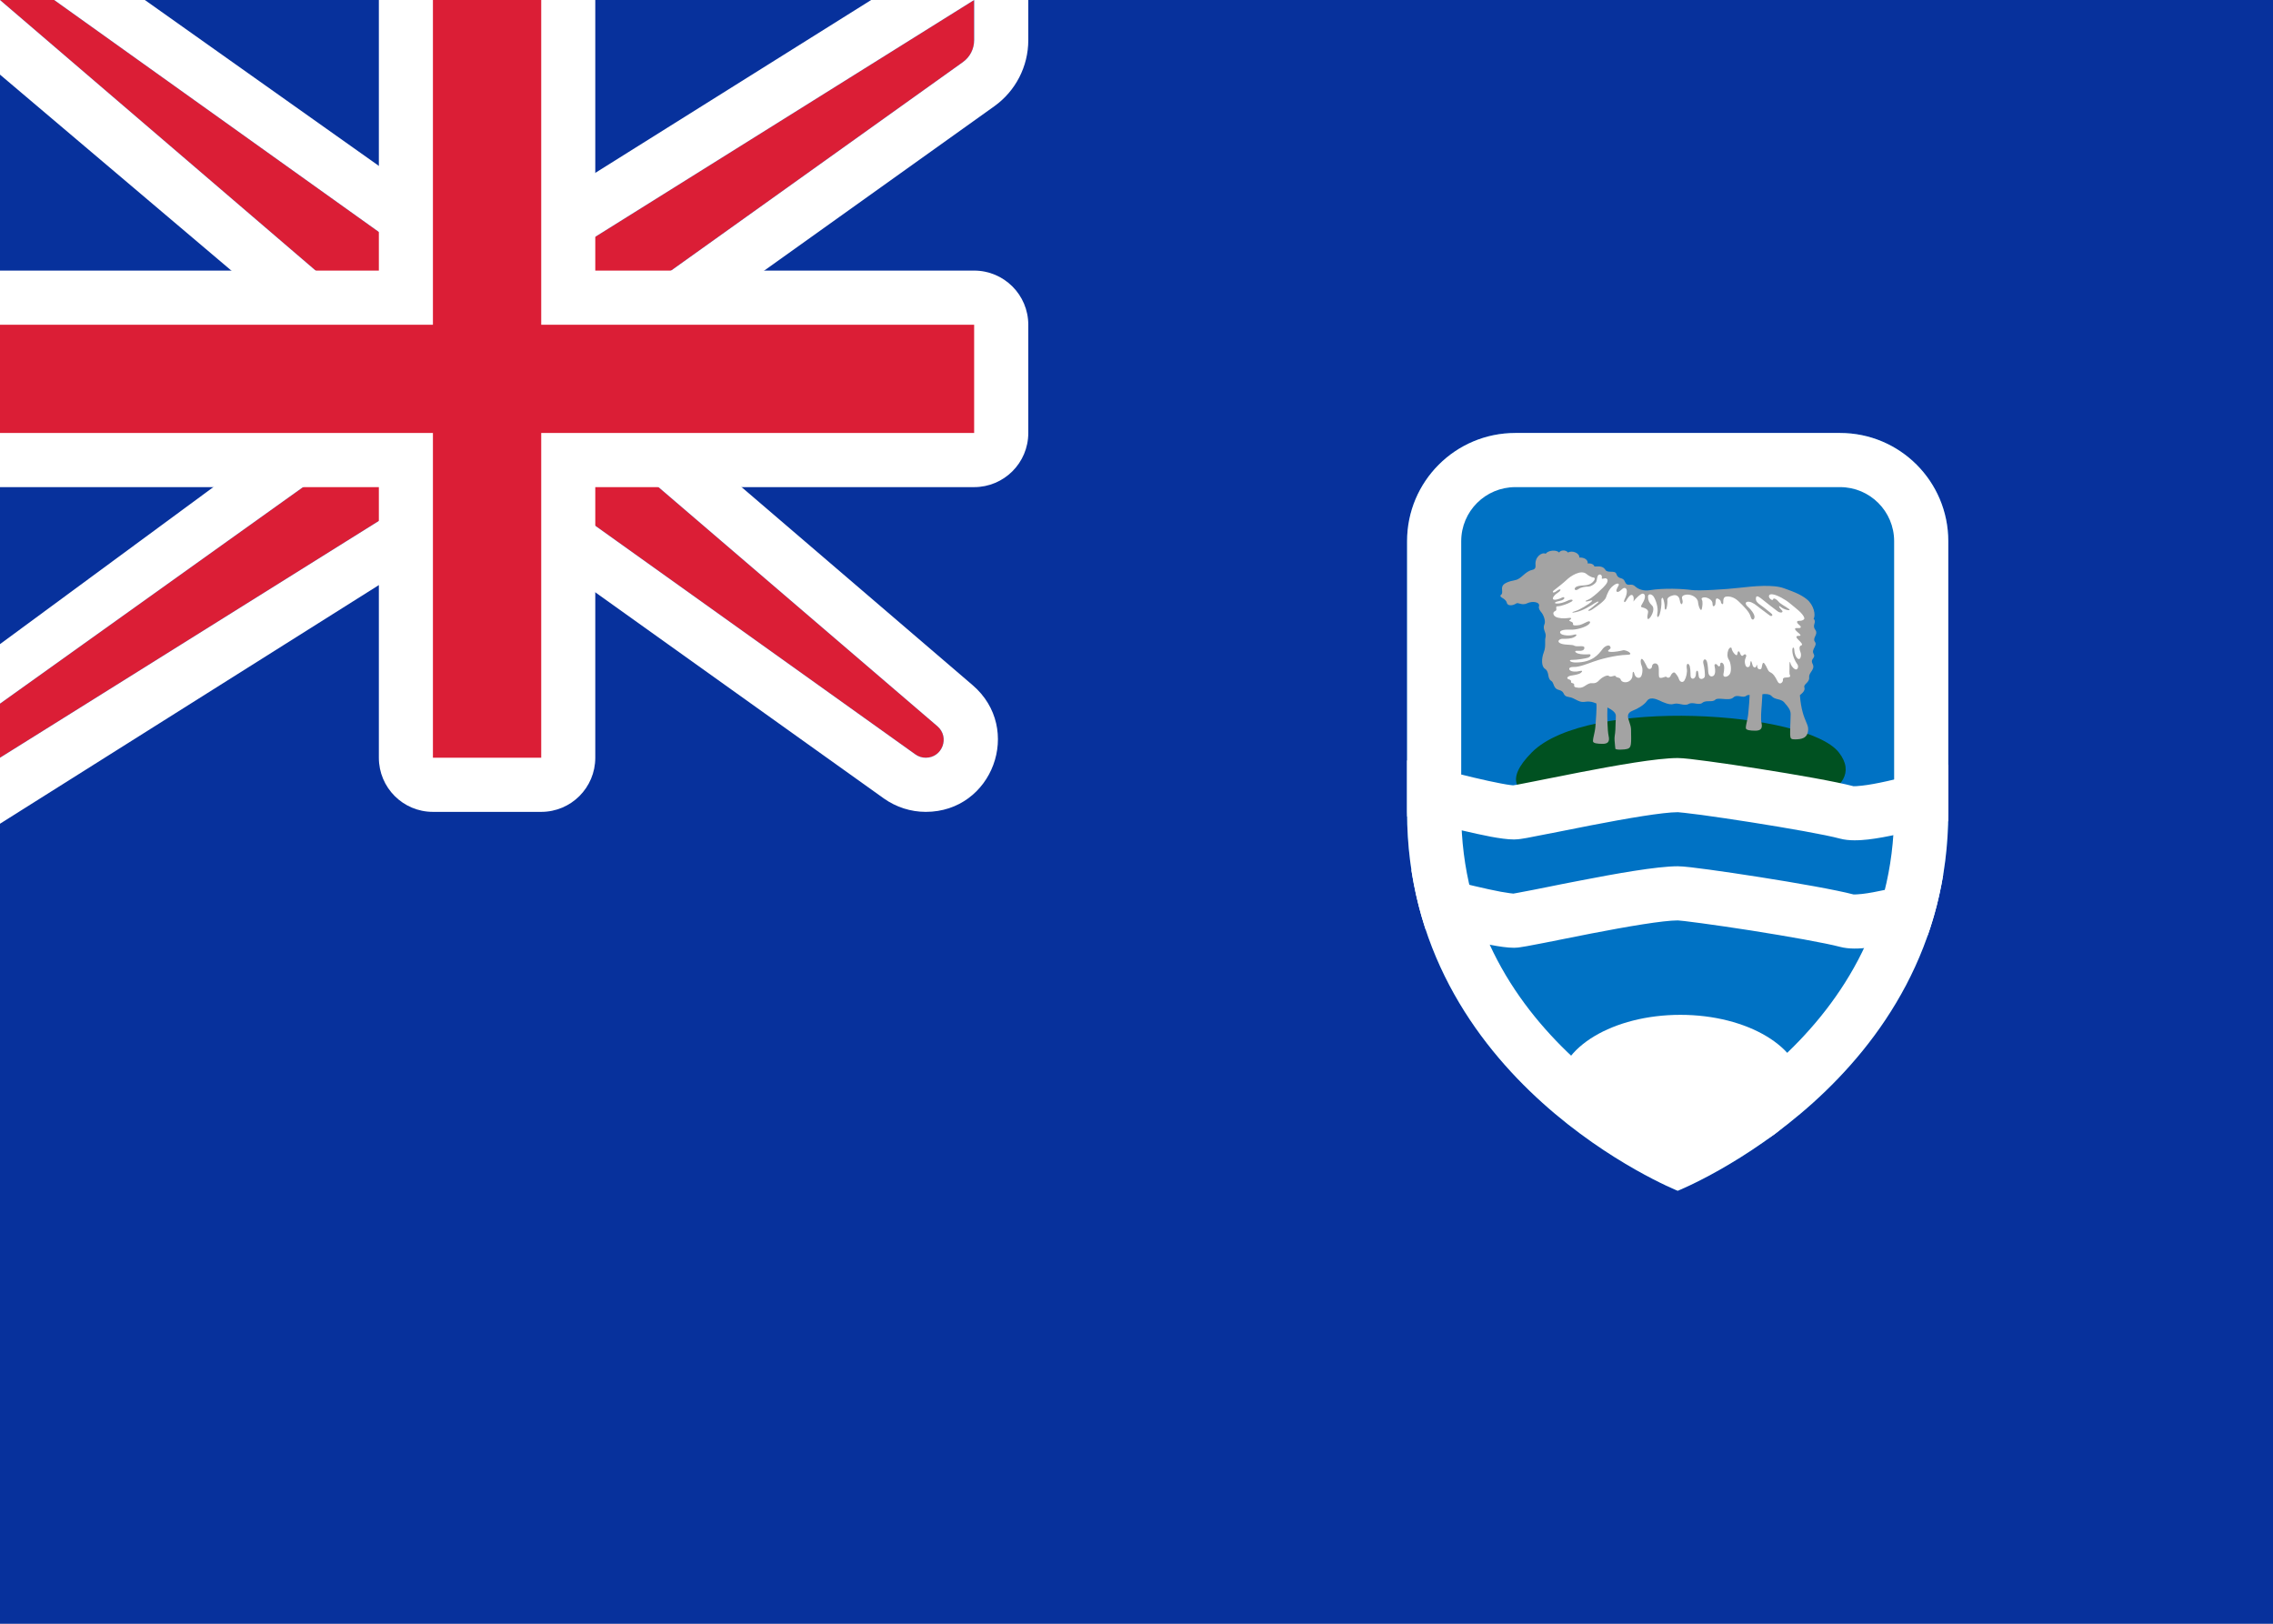 <svg fill="none" xmlns="http://www.w3.org/2000/svg" viewBox="0 0 28 20"><rect x="0" y="0" width="28" height="20" fill="#808080" stroke="none"/><g clip-path="url(#clip0_503_3612)"><path d="M-3.42736e-05 -1.40592e-05C9.333 -1.40592e-05 18.667 -1.40592e-05 28 -1.40592e-05C28 6.667 28 13.333 28 20C18.667 20 9.333 20 2.67623e-05 20L-3.42736e-05 -1.40592e-05Z" fill="#FFFFFF"/><path d="M-3.42736e-05 -1.40592e-05H28V20H2.67623e-05L-3.42736e-05 -1.40592e-05Z" fill="#07319C"/><path fill-rule="evenodd" clip-rule="evenodd" d="M4.667 4L-3.42736e-05 -1.40592e-05H0.667L5.333 3.333H6.667L12 -1.40592e-05V0.495C12 0.603 11.948 0.704 11.86 0.766L7.333 4V5.333L11.547 8.945C11.703 9.079 11.609 9.333 11.404 9.333C11.358 9.333 11.313 9.319 11.276 9.292L6.667 6H5.333L-3.42736e-05 9.333V8.667L4.667 5.333V4Z" fill="#DB1E36"/><path fill-rule="evenodd" clip-rule="evenodd" d="M-3.42736e-05 -1.40592e-05H0.667L5.333 3.333H6.667L12 -1.40592e-05V0.495C12 0.603 11.948 0.704 11.86 0.766L7.333 4V5.333L11.547 8.945C11.703 9.079 11.609 9.333 11.404 9.333C11.358 9.333 11.313 9.319 11.276 9.292L6.667 6H5.333L-3.42736e-05 9.333V8.667L4.667 5.333V4L-3.42736e-05 -1.40592e-05ZM4 4.307L-0 0.919L-3.42736e-05 -1.40592e-05L1.773 -0.008L5.547 2.667H6.475L10.749 -0.011L12.667 -0.005V0.495C12.667 0.818 12.511 1.121 12.248 1.309L8 4.343V5.027L11.981 8.439C12.607 8.975 12.228 10 11.404 10C11.219 10 11.039 9.942 10.888 9.835L6.453 6.667H5.524L-0 10.146V7.934L4 4.99V4.307Z" fill="white"/><path fill-rule="evenodd" clip-rule="evenodd" d="M17.333 10C17.333 8.906 17.333 7.613 17.333 6.666C17.333 5.929 17.93 5.333 18.667 5.333H22.667C23.403 5.333 24 5.929 24 6.666C24 7.613 24 8.906 24 10C24 13.333 20.667 14.667 20.667 14.667C20.667 14.667 17.333 13.333 17.333 10Z" fill="#0072C4"/><path d="M17.562 11.45C17.486 11.219 17.426 10.973 17.386 10.714C17.655 10.787 17.924 10.857 18.152 10.911C18.283 10.942 18.397 10.967 18.488 10.984C18.534 10.992 18.571 10.998 18.601 11.002C18.616 11.004 18.628 11.005 18.637 11.006L18.64 11.007C18.652 11.005 18.669 11.002 18.691 10.998C18.739 10.989 18.805 10.977 18.885 10.961L19.051 10.928C19.178 10.902 19.323 10.873 19.471 10.845C19.893 10.763 20.408 10.67 20.668 10.67C20.737 10.67 20.891 10.689 21.052 10.711C21.226 10.735 21.447 10.767 21.674 10.803C22.119 10.873 22.617 10.96 22.836 11.018L22.835 11.018C22.833 11.018 22.831 11.017 22.831 11.017C22.831 11.017 22.833 11.017 22.836 11.017C22.846 11.017 22.878 11.018 22.937 11.011C23.019 11.002 23.124 10.982 23.249 10.955C23.454 10.909 23.694 10.843 23.938 10.771C23.894 11.035 23.83 11.284 23.748 11.518C23.625 11.551 23.506 11.58 23.394 11.605C23.258 11.636 23.127 11.66 23.013 11.673C22.911 11.685 22.779 11.693 22.664 11.662C22.486 11.615 22.025 11.533 21.57 11.461C21.346 11.426 21.131 11.395 20.962 11.372C20.877 11.36 20.806 11.351 20.751 11.345C20.699 11.339 20.675 11.337 20.669 11.337L20.668 11.337C20.487 11.337 20.047 11.412 19.598 11.499C19.451 11.528 19.31 11.556 19.185 11.581L19.014 11.615C18.934 11.631 18.863 11.644 18.809 11.654C18.782 11.659 18.757 11.663 18.735 11.666C18.72 11.669 18.685 11.674 18.651 11.674C18.569 11.674 18.464 11.658 18.366 11.639C18.26 11.619 18.134 11.592 17.998 11.559C17.863 11.527 17.715 11.49 17.562 11.45Z" fill="white"/><path d="M22.2 13.4C22.2 13.897 21.528 14.3 20.7 14.3C19.872 14.3 19.2 13.897 19.2 13.4C19.2 12.903 19.872 12.5 20.7 12.5C21.528 12.5 22.2 12.903 22.2 13.4Z" fill="white"/><path fill-rule="evenodd" clip-rule="evenodd" d="M18.869 9.268C18.186 9.958 19.525 9.87 19.525 9.87L20.478 9.565C20.478 9.565 20.907 9.617 21.197 9.704C21.388 9.762 21.922 10 21.922 10C21.922 10 23.048 9.775 22.652 9.268C22.256 8.76 19.552 8.578 18.869 9.268Z" fill="#005121"/><path d="M17.333 9.366L17.333 10C17.333 10.019 17.333 10.038 17.334 10.057C17.566 10.119 17.796 10.178 17.998 10.226C18.134 10.258 18.26 10.286 18.366 10.306C18.464 10.324 18.569 10.34 18.651 10.34C18.685 10.34 18.72 10.335 18.735 10.333C18.757 10.33 18.782 10.325 18.809 10.321C18.863 10.311 18.934 10.297 19.014 10.281L19.184 10.248C19.31 10.222 19.451 10.194 19.598 10.166C20.047 10.079 20.487 10.004 20.668 10.004L20.669 10.004C20.675 10.004 20.699 10.006 20.751 10.012C20.806 10.018 20.877 10.027 20.962 10.038C21.131 10.061 21.346 10.093 21.57 10.128C22.025 10.2 22.486 10.281 22.664 10.329C22.779 10.36 22.911 10.351 23.013 10.34C23.127 10.327 23.258 10.302 23.394 10.272C23.581 10.23 23.789 10.175 23.999 10.115C24 10.077 24 10.039 24 10L24 9.42C23.736 9.499 23.471 9.572 23.249 9.621C23.124 9.649 23.019 9.668 22.937 9.677C22.878 9.684 22.846 9.684 22.836 9.684C22.833 9.684 22.831 9.684 22.831 9.684C22.831 9.684 22.833 9.684 22.835 9.685L22.836 9.685C22.617 9.627 22.119 9.54 21.674 9.47C21.447 9.434 21.226 9.401 21.052 9.378C20.891 9.356 20.737 9.337 20.668 9.337C20.408 9.337 19.893 9.43 19.471 9.511C19.323 9.54 19.178 9.569 19.051 9.594L18.885 9.627C18.805 9.643 18.739 9.656 18.691 9.665C18.669 9.669 18.652 9.671 18.64 9.673L18.637 9.673C18.628 9.672 18.616 9.671 18.601 9.669C18.571 9.665 18.534 9.659 18.488 9.65C18.397 9.633 18.283 9.608 18.152 9.577C17.909 9.52 17.619 9.444 17.333 9.366Z" fill="white"/><path d="M21.825 8.575C21.801 8.546 21.737 8.545 21.71 8.551C21.709 8.584 21.706 8.624 21.703 8.666C21.696 8.757 21.688 8.855 21.699 8.904C21.715 8.975 21.687 9 21.624 9C21.561 9 21.506 8.994 21.506 8.967C21.506 8.942 21.514 8.91 21.521 8.878C21.526 8.852 21.532 8.826 21.534 8.806C21.535 8.795 21.536 8.777 21.539 8.755C21.544 8.699 21.552 8.617 21.553 8.56C21.538 8.559 21.524 8.561 21.512 8.57C21.491 8.587 21.465 8.582 21.438 8.577C21.408 8.572 21.377 8.567 21.351 8.592C21.324 8.617 21.272 8.613 21.225 8.609C21.183 8.606 21.146 8.602 21.13 8.619C21.113 8.636 21.086 8.637 21.057 8.637C21.027 8.637 20.995 8.637 20.972 8.656C20.949 8.675 20.919 8.671 20.888 8.666C20.858 8.661 20.828 8.656 20.801 8.671C20.772 8.687 20.74 8.681 20.706 8.674C20.676 8.668 20.646 8.662 20.616 8.671C20.567 8.687 20.488 8.651 20.439 8.627C20.39 8.604 20.321 8.585 20.289 8.632C20.258 8.68 20.175 8.73 20.116 8.752C20.032 8.783 20.051 8.836 20.072 8.896C20.081 8.924 20.091 8.953 20.092 8.982C20.096 9.166 20.096 9.206 20.053 9.222C20.009 9.237 19.903 9.238 19.899 9.222C19.898 9.211 19.897 9.199 19.895 9.186C19.891 9.145 19.885 9.097 19.891 9.063C19.899 9.022 19.901 8.954 19.902 8.895C19.902 8.889 19.903 8.884 19.903 8.879C19.903 8.856 19.904 8.835 19.905 8.818C19.907 8.777 19.855 8.741 19.801 8.714C19.797 8.822 19.801 8.995 19.816 9.066C19.832 9.137 19.805 9.162 19.742 9.162C19.679 9.162 19.623 9.156 19.623 9.129C19.623 9.104 19.631 9.072 19.638 9.04C19.644 9.014 19.649 8.988 19.651 8.968L19.653 8.95C19.658 8.881 19.672 8.714 19.665 8.665L19.658 8.662C19.622 8.648 19.588 8.635 19.527 8.644C19.476 8.652 19.445 8.635 19.411 8.617C19.386 8.604 19.36 8.59 19.324 8.585C19.281 8.579 19.272 8.562 19.263 8.544C19.254 8.527 19.245 8.509 19.206 8.499C19.158 8.487 19.148 8.459 19.138 8.432C19.131 8.414 19.125 8.397 19.108 8.386C19.082 8.37 19.078 8.344 19.073 8.317C19.068 8.288 19.062 8.258 19.031 8.237C18.987 8.21 18.987 8.112 19.017 8.035C19.035 7.989 19.034 7.952 19.034 7.917C19.033 7.894 19.033 7.871 19.039 7.847C19.045 7.822 19.037 7.8 19.029 7.778C19.02 7.752 19.01 7.726 19.025 7.69C19.044 7.647 19.011 7.571 18.989 7.545C18.968 7.52 18.95 7.493 18.958 7.468C18.974 7.415 18.879 7.399 18.812 7.431C18.772 7.45 18.741 7.441 18.717 7.434C18.702 7.43 18.69 7.426 18.68 7.432C18.623 7.469 18.568 7.459 18.562 7.425C18.558 7.402 18.536 7.385 18.523 7.375C18.52 7.373 18.517 7.371 18.512 7.368C18.495 7.358 18.469 7.343 18.491 7.326C18.507 7.314 18.505 7.296 18.504 7.275C18.502 7.258 18.501 7.24 18.507 7.223C18.521 7.182 18.594 7.159 18.666 7.145C18.702 7.139 18.732 7.113 18.762 7.087C18.795 7.058 18.83 7.029 18.873 7.02C18.918 7.011 18.917 6.983 18.915 6.956C18.907 6.858 18.995 6.796 19.041 6.821C19.066 6.779 19.173 6.767 19.206 6.806C19.222 6.776 19.285 6.767 19.316 6.806C19.366 6.774 19.462 6.814 19.454 6.867C19.523 6.865 19.564 6.899 19.558 6.941C19.596 6.934 19.637 6.953 19.641 6.978C19.716 6.973 19.75 6.978 19.777 7.02C19.79 7.041 19.818 7.041 19.844 7.042C19.874 7.043 19.902 7.043 19.911 7.069C19.925 7.109 19.946 7.116 19.967 7.122C19.986 7.128 20.004 7.134 20.015 7.162C20.029 7.196 20.045 7.204 20.073 7.203L20.077 7.202C20.102 7.201 20.119 7.2 20.147 7.226C20.185 7.262 20.256 7.281 20.319 7.27C20.502 7.24 20.734 7.253 20.833 7.267C20.931 7.28 21.254 7.26 21.427 7.24C21.601 7.22 21.847 7.196 21.979 7.247C21.99 7.251 22.002 7.255 22.015 7.26C22.087 7.286 22.185 7.322 22.258 7.382C22.345 7.453 22.369 7.577 22.341 7.621C22.362 7.643 22.357 7.662 22.351 7.683C22.345 7.704 22.339 7.727 22.361 7.756C22.384 7.787 22.372 7.813 22.36 7.838C22.35 7.861 22.34 7.882 22.357 7.905C22.375 7.929 22.363 7.952 22.35 7.977C22.338 8.001 22.325 8.026 22.341 8.053C22.356 8.079 22.346 8.094 22.335 8.109C22.323 8.125 22.311 8.143 22.329 8.178C22.349 8.216 22.331 8.245 22.312 8.273C22.297 8.295 22.283 8.317 22.286 8.344C22.29 8.376 22.27 8.397 22.252 8.416C22.236 8.432 22.221 8.446 22.227 8.465C22.239 8.506 22.207 8.533 22.172 8.563C22.186 8.743 22.223 8.83 22.248 8.89C22.264 8.927 22.275 8.953 22.274 8.984C22.271 9.1 22.182 9.105 22.117 9.107C22.063 9.108 22.054 9.1 22.052 9.048C22.051 9.03 22.053 8.979 22.054 8.926C22.055 8.919 22.055 8.913 22.055 8.907C22.056 8.864 22.058 8.822 22.058 8.796C22.058 8.742 22.024 8.704 21.991 8.666L21.977 8.649C21.958 8.628 21.93 8.62 21.902 8.613C21.873 8.606 21.844 8.598 21.825 8.575Z" fill="#A3A3A3"/><path fill-rule="evenodd" clip-rule="evenodd" d="M19.157 7.527C19.121 7.54 19.133 7.581 19.165 7.598C19.196 7.615 19.267 7.621 19.312 7.613C19.358 7.604 19.367 7.618 19.338 7.635C19.308 7.652 19.383 7.655 19.377 7.682C19.372 7.709 19.405 7.704 19.436 7.702C19.468 7.701 19.509 7.68 19.545 7.662C19.58 7.643 19.606 7.657 19.572 7.689C19.539 7.721 19.427 7.761 19.338 7.756C19.249 7.751 19.202 7.772 19.222 7.8C19.241 7.829 19.336 7.834 19.385 7.819C19.434 7.804 19.427 7.831 19.389 7.849C19.352 7.868 19.299 7.869 19.253 7.868C19.208 7.866 19.169 7.905 19.228 7.927C19.287 7.949 19.366 7.935 19.395 7.954C19.425 7.972 19.515 7.944 19.517 7.976C19.519 8.008 19.491 8.02 19.438 8.016C19.385 8.013 19.401 8.037 19.44 8.05C19.476 8.062 19.539 8.062 19.572 8.059C19.606 8.055 19.596 8.089 19.562 8.101C19.529 8.112 19.421 8.129 19.367 8.128C19.314 8.126 19.34 8.16 19.409 8.16C19.619 8.16 19.691 8.06 19.744 7.991C19.77 7.957 19.82 7.939 19.832 7.959C19.844 7.979 19.846 7.984 19.823 8.001C19.799 8.018 19.805 8.028 19.848 8.03C19.891 8.031 19.954 8.02 19.992 8.01C20.029 7.999 20.139 8.063 20.049 8.065C19.889 8.069 19.692 8.126 19.628 8.15C19.562 8.173 19.454 8.218 19.387 8.215C19.338 8.214 19.318 8.232 19.338 8.254C19.358 8.276 19.421 8.276 19.456 8.266C19.491 8.256 19.499 8.266 19.476 8.286C19.452 8.307 19.393 8.315 19.352 8.322C19.311 8.329 19.29 8.355 19.322 8.366C19.383 8.386 19.328 8.405 19.372 8.415C19.415 8.425 19.367 8.457 19.415 8.467C19.462 8.477 19.49 8.472 19.525 8.448C19.561 8.425 19.58 8.411 19.618 8.415C19.655 8.418 19.681 8.401 19.702 8.376C19.724 8.351 19.797 8.305 19.82 8.327C19.844 8.349 19.893 8.308 19.903 8.33C19.913 8.352 19.954 8.339 19.964 8.369C19.975 8.403 20.021 8.41 20.053 8.398C20.084 8.386 20.11 8.357 20.11 8.315C20.11 8.273 20.122 8.256 20.134 8.302C20.145 8.347 20.189 8.361 20.21 8.339C20.232 8.317 20.24 8.241 20.224 8.205C20.208 8.17 20.206 8.124 20.222 8.116C20.238 8.108 20.275 8.185 20.291 8.219C20.307 8.253 20.348 8.242 20.35 8.209C20.352 8.175 20.39 8.158 20.417 8.183C20.445 8.209 20.429 8.293 20.437 8.334C20.445 8.374 20.521 8.324 20.529 8.337C20.537 8.351 20.567 8.354 20.579 8.325C20.59 8.296 20.618 8.271 20.634 8.288C20.65 8.305 20.673 8.334 20.683 8.366C20.693 8.398 20.728 8.415 20.75 8.381C20.771 8.347 20.787 8.281 20.779 8.236C20.771 8.19 20.785 8.161 20.805 8.185C20.825 8.209 20.823 8.273 20.825 8.325C20.827 8.377 20.892 8.373 20.892 8.295C20.892 8.259 20.911 8.253 20.917 8.273C20.923 8.293 20.923 8.327 20.929 8.342C20.944 8.38 20.994 8.359 21 8.334C21.006 8.308 20.996 8.217 20.984 8.177C20.972 8.136 20.996 8.108 21.016 8.129C21.035 8.151 21.039 8.209 21.043 8.273C21.047 8.337 21.088 8.34 21.11 8.322C21.132 8.303 21.132 8.249 21.122 8.21C21.112 8.172 21.144 8.172 21.158 8.195C21.171 8.219 21.195 8.204 21.191 8.185C21.187 8.167 21.207 8.15 21.227 8.175C21.246 8.2 21.24 8.258 21.23 8.303C21.221 8.349 21.28 8.344 21.307 8.305C21.335 8.266 21.321 8.16 21.297 8.126C21.274 8.092 21.276 8.048 21.289 8.01C21.303 7.971 21.329 7.969 21.331 7.986C21.333 8.003 21.345 8.031 21.366 8.053C21.388 8.075 21.4 8.079 21.404 8.045C21.408 8.011 21.427 8.02 21.435 8.045C21.443 8.07 21.457 8.091 21.477 8.069C21.496 8.047 21.522 8.064 21.506 8.097C21.49 8.131 21.49 8.161 21.502 8.195C21.514 8.229 21.555 8.224 21.559 8.185C21.567 8.104 21.579 8.158 21.589 8.193C21.599 8.229 21.628 8.227 21.634 8.207C21.64 8.187 21.646 8.182 21.646 8.204C21.646 8.226 21.656 8.244 21.681 8.244C21.707 8.244 21.701 8.2 21.713 8.173C21.725 8.146 21.746 8.183 21.776 8.246C21.805 8.308 21.827 8.249 21.896 8.391C21.924 8.449 21.965 8.399 21.963 8.379C21.961 8.359 21.967 8.345 22 8.345C22.034 8.345 22.061 8.339 22.05 8.317C22.038 8.295 22.046 8.254 22.044 8.209C22.042 8.163 22.048 8.138 22.054 8.163C22.059 8.188 22.079 8.224 22.111 8.242C22.142 8.261 22.164 8.21 22.138 8.178C22.113 8.146 22.077 8.07 22.079 8.006C22.081 7.959 22.103 7.974 22.103 8.008C22.103 8.042 22.122 8.102 22.152 8.116C22.182 8.129 22.193 8.067 22.18 8.035C22.166 8.003 22.158 7.959 22.188 7.95C22.217 7.942 22.18 7.907 22.154 7.881C22.128 7.856 22.113 7.831 22.158 7.832C22.203 7.834 22.166 7.805 22.144 7.787C22.122 7.768 22.085 7.731 22.144 7.736C22.203 7.741 22.184 7.711 22.16 7.694C22.136 7.677 22.122 7.645 22.164 7.647C22.205 7.648 22.231 7.628 22.227 7.613C22.212 7.554 22.113 7.486 22.052 7.434C21.991 7.382 21.892 7.329 21.839 7.321C21.786 7.312 21.784 7.346 21.798 7.366C21.811 7.387 21.839 7.4 21.843 7.38C21.847 7.36 21.888 7.382 21.908 7.409C21.927 7.436 21.994 7.469 22.036 7.5C22.077 7.53 21.981 7.515 21.933 7.474C21.907 7.451 21.91 7.479 21.945 7.512C21.981 7.544 21.935 7.557 21.898 7.53C21.86 7.503 21.764 7.427 21.703 7.378C21.642 7.329 21.632 7.341 21.63 7.373C21.628 7.405 21.65 7.427 21.689 7.454C21.729 7.481 21.778 7.523 21.815 7.552C21.853 7.581 21.821 7.599 21.798 7.579C21.774 7.559 21.693 7.503 21.646 7.464C21.599 7.425 21.555 7.407 21.526 7.412C21.496 7.417 21.498 7.446 21.534 7.476C21.569 7.506 21.613 7.564 21.613 7.598C21.613 7.631 21.581 7.655 21.565 7.594C21.549 7.534 21.475 7.463 21.419 7.409C21.364 7.355 21.309 7.344 21.268 7.348C21.227 7.351 21.228 7.392 21.228 7.424C21.228 7.456 21.201 7.437 21.199 7.414C21.197 7.39 21.165 7.37 21.148 7.372C21.13 7.373 21.136 7.422 21.13 7.444C21.124 7.466 21.096 7.486 21.096 7.436C21.096 7.385 21.032 7.36 21.004 7.358C20.976 7.356 20.951 7.366 20.965 7.388C20.978 7.41 20.972 7.469 20.963 7.503C20.953 7.537 20.923 7.478 20.917 7.415C20.911 7.353 20.819 7.309 20.754 7.328C20.689 7.346 20.738 7.387 20.726 7.425C20.715 7.464 20.697 7.429 20.691 7.388C20.685 7.348 20.653 7.322 20.61 7.333C20.567 7.343 20.537 7.363 20.539 7.39C20.541 7.417 20.541 7.441 20.531 7.485C20.521 7.528 20.504 7.506 20.506 7.478C20.508 7.449 20.498 7.402 20.488 7.375C20.478 7.348 20.462 7.373 20.466 7.407C20.47 7.441 20.46 7.518 20.445 7.566C20.429 7.613 20.405 7.615 20.417 7.55C20.429 7.486 20.399 7.392 20.37 7.348C20.349 7.317 20.301 7.306 20.301 7.35C20.301 7.393 20.315 7.425 20.35 7.458C20.386 7.49 20.358 7.569 20.323 7.611C20.287 7.653 20.289 7.593 20.301 7.547C20.313 7.501 20.248 7.486 20.222 7.478C20.197 7.469 20.25 7.424 20.262 7.363C20.267 7.333 20.259 7.314 20.236 7.312C20.212 7.311 20.149 7.368 20.122 7.41C20.13 7.366 20.122 7.328 20.098 7.328C20.075 7.328 20.049 7.37 20.031 7.4C20.013 7.431 19.996 7.414 20.013 7.382C20.031 7.35 20.059 7.263 20.023 7.245C19.988 7.226 19.956 7.302 19.919 7.289C19.898 7.281 19.927 7.233 19.939 7.211C19.95 7.189 19.927 7.172 19.874 7.213C19.82 7.253 19.797 7.319 19.783 7.36C19.769 7.4 19.675 7.466 19.623 7.501C19.572 7.537 19.551 7.523 19.576 7.508C19.602 7.493 19.653 7.446 19.679 7.427C19.704 7.409 19.692 7.398 19.643 7.43C19.594 7.462 19.504 7.52 19.413 7.54C19.359 7.552 19.352 7.542 19.405 7.527C19.458 7.512 19.58 7.439 19.61 7.405C19.628 7.384 19.58 7.402 19.556 7.407C19.533 7.412 19.513 7.405 19.561 7.388C19.608 7.372 19.757 7.238 19.789 7.189C19.82 7.14 19.793 7.122 19.773 7.123C19.753 7.125 19.726 7.137 19.732 7.117C19.738 7.096 19.724 7.069 19.698 7.078C19.673 7.086 19.675 7.135 19.665 7.162C19.655 7.189 19.6 7.225 19.564 7.225C19.529 7.225 19.48 7.231 19.442 7.257C19.405 7.282 19.387 7.258 19.405 7.238C19.423 7.218 19.462 7.213 19.501 7.211C19.541 7.209 19.584 7.204 19.618 7.172C19.651 7.14 19.653 7.115 19.628 7.113C19.602 7.112 19.558 7.083 19.545 7.071C19.475 7.011 19.347 7.095 19.297 7.144C19.269 7.171 19.174 7.248 19.145 7.269C19.115 7.289 19.127 7.317 19.176 7.279C19.226 7.24 19.241 7.267 19.196 7.296C19.151 7.324 19.117 7.366 19.133 7.382C19.149 7.397 19.21 7.378 19.243 7.36C19.277 7.341 19.293 7.387 19.21 7.402C19.154 7.412 19.135 7.432 19.178 7.434C19.212 7.436 19.263 7.422 19.311 7.399C19.358 7.375 19.395 7.388 19.356 7.412C19.316 7.436 19.23 7.468 19.186 7.468C19.15 7.468 19.192 7.513 19.157 7.527Z" fill="white"/><path fill-rule="evenodd" clip-rule="evenodd" d="M18 10C18 11.419 18.702 12.418 19.446 13.088C19.818 13.423 20.193 13.667 20.474 13.826C20.545 13.866 20.61 13.901 20.667 13.93C20.723 13.901 20.788 13.866 20.859 13.826C21.14 13.667 21.515 13.423 21.887 13.088C22.631 12.418 23.333 11.419 23.333 10V6.666C23.333 6.298 23.035 6 22.667 6H18.667C18.298 6 18 6.298 18 6.666V10ZM17.333 6.666V10C17.333 13.333 20.667 14.667 20.667 14.667C20.667 14.667 24 13.333 24 10V6.666C24 5.929 23.403 5.333 22.667 5.333H18.667C17.93 5.333 17.333 5.929 17.333 6.666Z" fill="white"/><path fill-rule="evenodd" clip-rule="evenodd" d="M-3.42736e-05 3.333V6H4.667V9.333C4.667 9.702 4.965 10 5.333 10H6.667C7.035 10 7.333 9.702 7.333 9.333V6H12C12.368 6 12.667 5.702 12.667 5.333V4C12.667 3.632 12.368 3.333 12 3.333H7.333V-1.40592e-05H4.667V3.333H-3.42736e-05Z" fill="white"/><path fill-rule="evenodd" clip-rule="evenodd" d="M-3.42736e-05 4H5.333V3.333V-1.40592e-05H6.667V3.333V4H12V5.333H6.667V6V9.333H5.333V6V5.333H-3.42736e-05V4Z" fill="#DB1E36"/></g><defs><clipPath id="clip0_503_3612"><rect width="28" height="20" fill="white"/></clipPath></defs></svg>